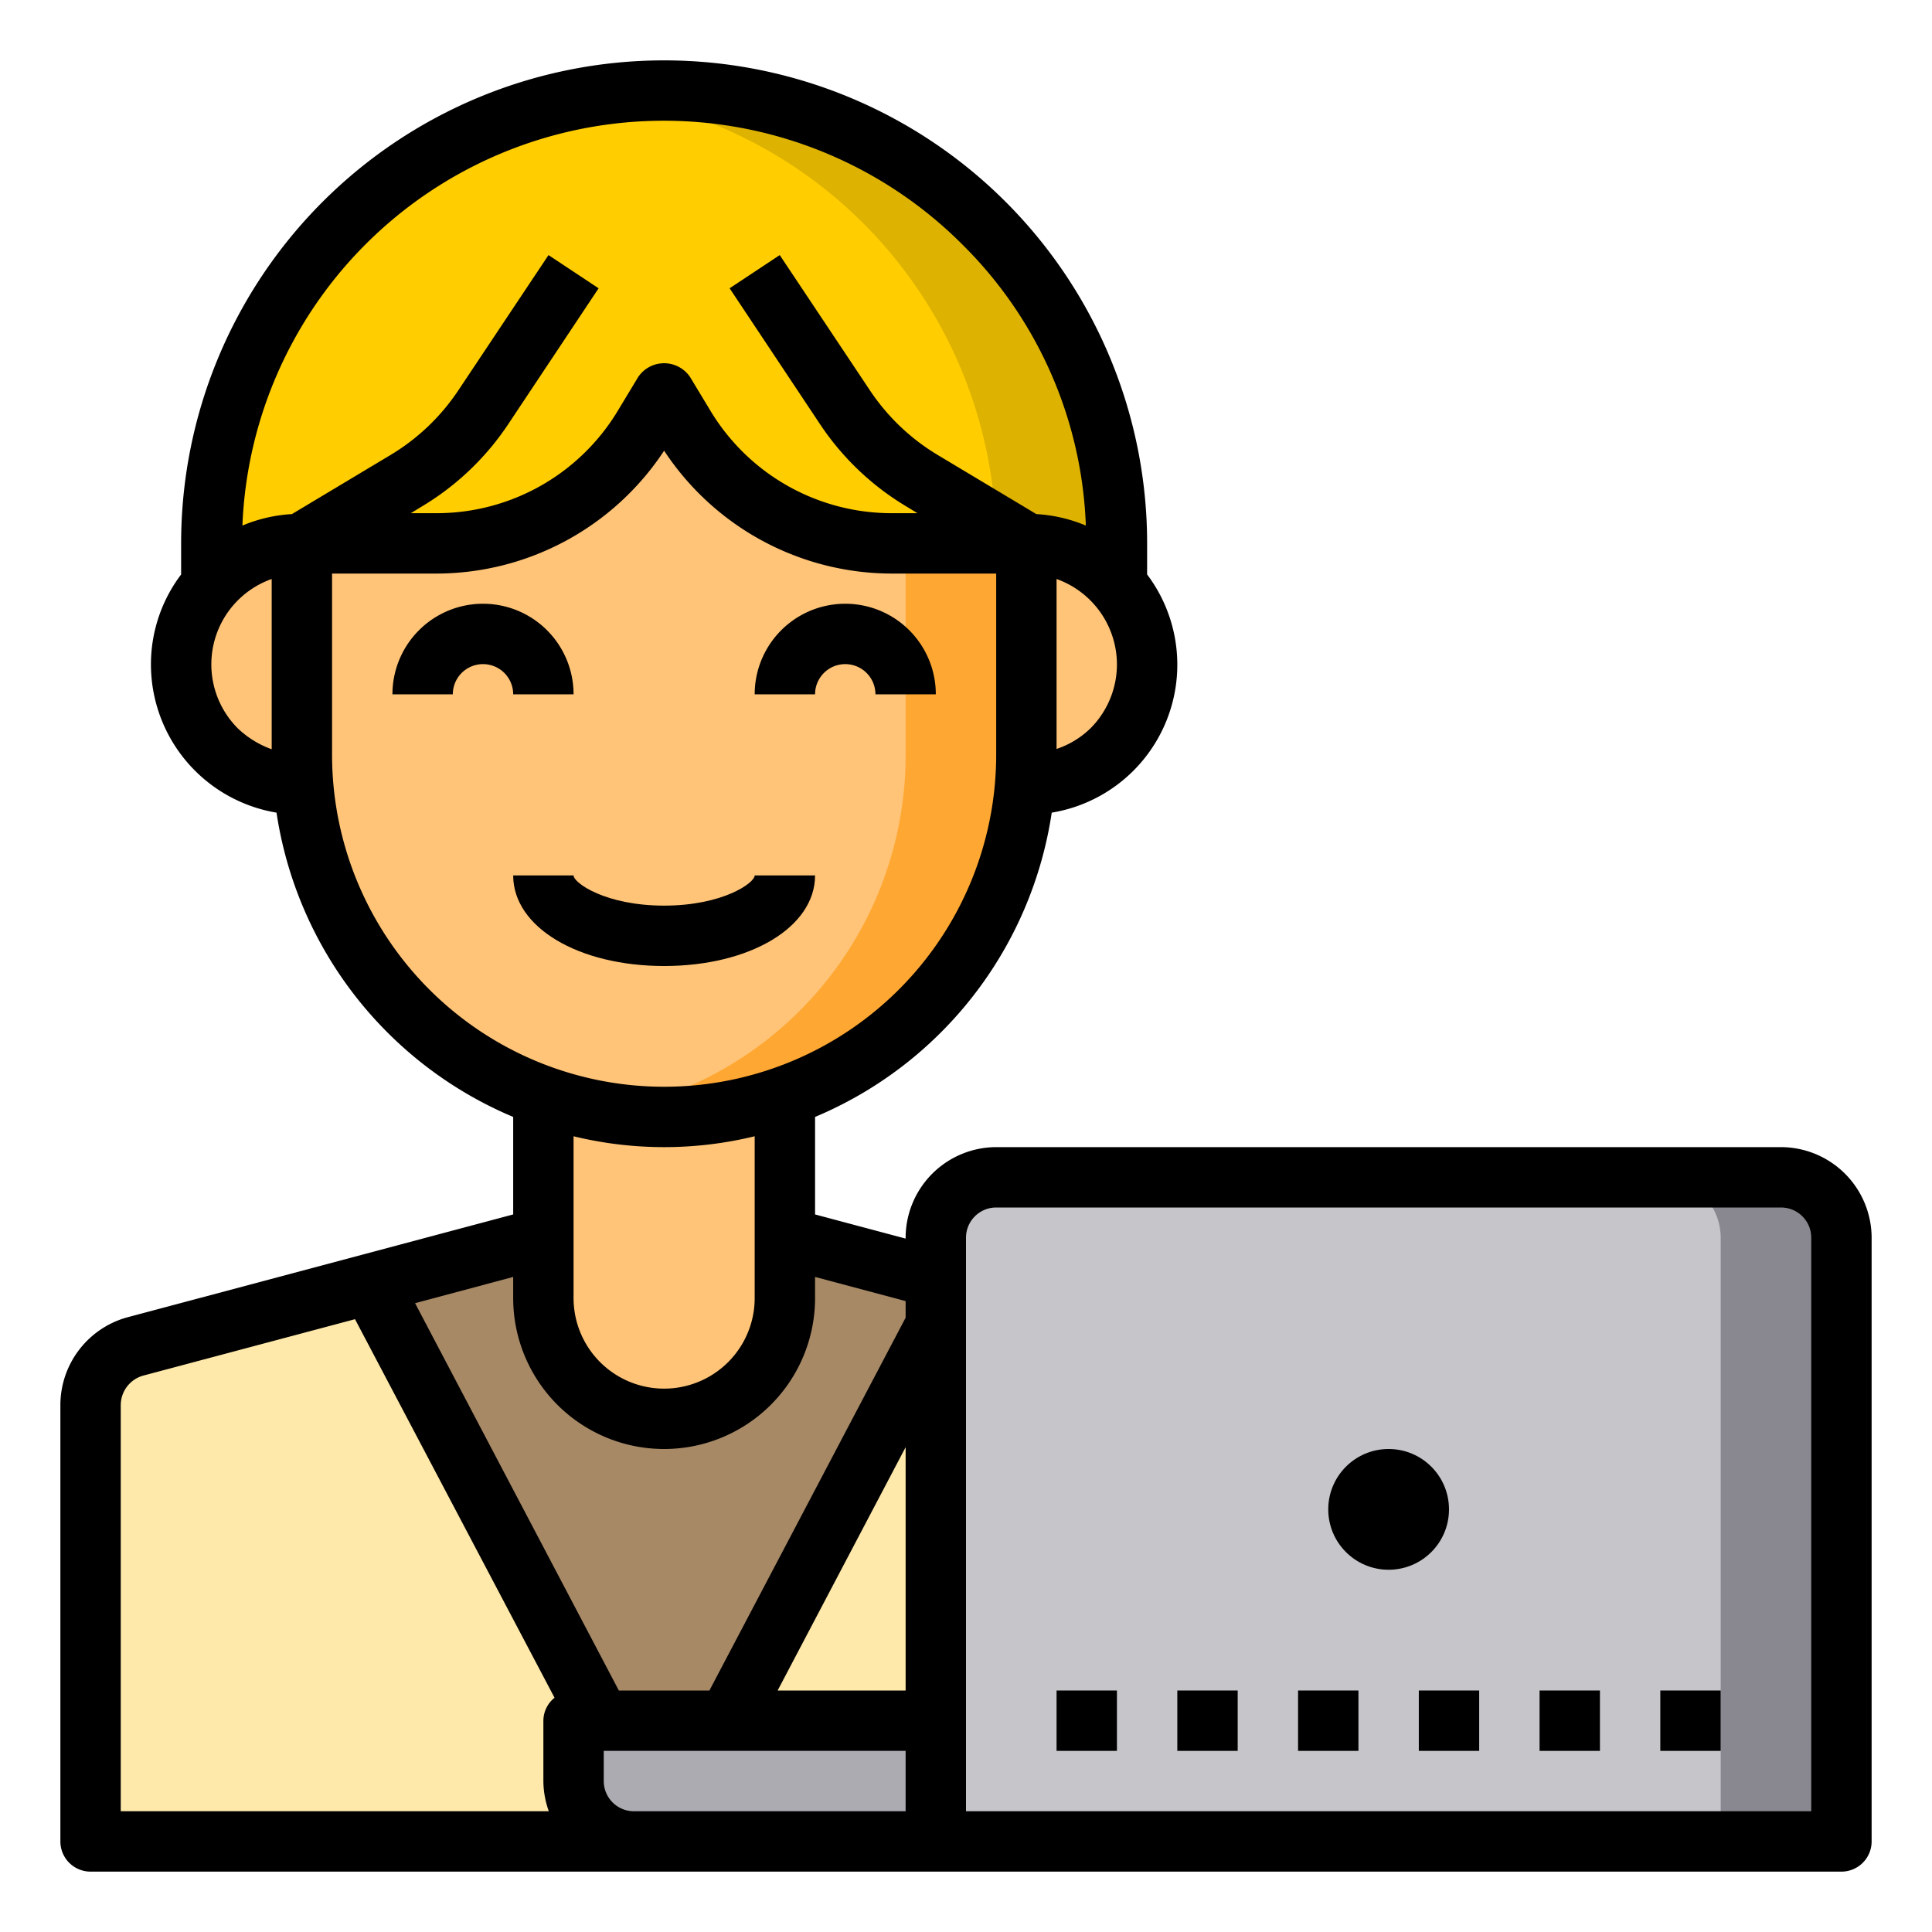 <svg height="512" viewBox="0 0 64 64" width="512" xmlns="http://www.w3.org/2000/svg"><g id="man-boy-working-user-laptop"><path d="m26 36.31v4.69l13.52 3.6a2.013 2.013 0 0 1 1.48 1.94v14.46h-38v-14.46a2.013 2.013 0 0 1 1.48-1.94l13.52-3.6v-4.69" fill="#fee9ab"/><path d="m31 42.33v1.57l-9 17.1-9.72-18.48 5.72-1.52v2a4 4 0 1 0 8 0v-2z" fill="#a78966"/><path d="m31 57v4h-10a2.006 2.006 0 0 1 -2-2v-2z" fill="#acabb1"/><path d="m26 41v2a4 4 0 0 1 -8 0v-6.69a11.939 11.939 0 0 0 8 0z" fill="#ffc477"/><path d="m61 41v20h-30v-20a2.006 2.006 0 0 1 2-2h26a2.006 2.006 0 0 1 2 2z" fill="#c6c5ca"/><path d="m61 41v20h-4v-20a2.006 2.006 0 0 0 -2-2h4a2.006 2.006 0 0 1 2 2z" fill="#898890"/><path d="m37 19.36a4 4 0 0 1 -3 6.64h-.04c.03-.33.04-.66.04-1v-7a3.984 3.984 0 0 1 3 1.36z" fill="#ffc477"/><path d="m34 18h-4.47a8 8 0 0 1 -6.86-3.88l-.67-1.12-.67 1.12a8 8 0 0 1 -6.86 3.88h-4.47a3.984 3.984 0 0 0 -3 1.36v-1.36a15 15 0 0 1 30 0v1.36a3.984 3.984 0 0 0 -3-1.36z" fill="#ffcd00"/><path d="m34 18v7c0 .34-.01.67-.04 1a11.976 11.976 0 0 1 -7.96 10.31 11.939 11.939 0 0 1 -8 0 11.976 11.976 0 0 1 -7.96-10.31c-.03-.33-.04-.66-.04-1v-7h4.47a8 8 0 0 0 6.86-3.88l.67-1.12.67 1.12a8 8 0 0 0 6.86 3.88z" fill="#ffc477"/><path d="m37 18v1.36a3.984 3.984 0 0 0 -3-1.36h-1a15.016 15.016 0 0 0 -13-14.86 14.6 14.6 0 0 1 2-.14 15.023 15.023 0 0 1 15 15z" fill="#ddb200"/><path d="m34 18v7c0 .34-.01.67-.04 1a11.976 11.976 0 0 1 -7.96 10.31 11.8 11.8 0 0 1 -4 .69 12 12 0 0 1 -2-.17 11.082 11.082 0 0 0 2-.52 11.976 11.976 0 0 0 7.96-10.31c.03-.33.04-.66.04-1v-7z" fill="#ffa733"/><path d="m10.04 26h-.04a4 4 0 0 1 -3-6.64 3.984 3.984 0 0 1 3-1.36v7c0 .34.01.67.04 1z" fill="#ffc477"/><path d="m19 23a3 3 0 0 0 -6 0h2a1 1 0 0 1 2 0z"/><path d="m28 22a1 1 0 0 1 1 1h2a3 3 0 0 0 -6 0h2a1 1 0 0 1 1-1z"/><path d="m27 29h-2c0 .249-1.064 1-3 1s-3-.751-3-1h-2c0 1.71 2.149 3 5 3s5-1.29 5-3z"/><path d="m59 38h-26a3.009 3.009 0 0 0 -3 3v.03l-3-.8v-3.23a13.022 13.022 0 0 0 7.84-10.08 4.967 4.967 0 0 0 3.16-7.89v-1.03a16 16 0 0 0 -32 0v1.03a4.939 4.939 0 0 0 -1 2.97 4.982 4.982 0 0 0 4.16 4.92 13.037 13.037 0 0 0 7.84 10.08v3.23l-12.79 3.41a3.018 3.018 0 0 0 -2.21 2.9v14.46a1 1 0 0 0 1 1h58a1 1 0 0 0 1-1v-20a3.009 3.009 0 0 0 -3-3zm-22-16a3 3 0 0 1 -.87 2.12 2.951 2.951 0 0 1 -1.13.69v-5.63a3.01 3.01 0 0 1 2 2.82zm-28 2.82a3.179 3.179 0 0 1 -1.12-.69 3 3 0 0 1 1.12-4.95zm-.97-7.41a13.973 13.973 0 0 1 23.86-9.3 13.808 13.808 0 0 1 4.08 9.3 4.977 4.977 0 0 0 -1.64-.38l-3.27-1.96a7.055 7.055 0 0 1 -2.23-2.12l-3-4.5-1.66 1.1 3 4.51a8.958 8.958 0 0 0 2.86 2.72l.36.22h-.86a7.008 7.008 0 0 1 -6-3.4l-.67-1.11a1.037 1.037 0 0 0 -1.72 0l-.67 1.11a7.008 7.008 0 0 1 -6 3.4h-.86l.36-.22a8.958 8.958 0 0 0 2.86-2.72l3-4.51-1.66-1.1-3 4.5a7.055 7.055 0 0 1 -2.23 2.12l-3.27 1.96a4.977 4.977 0 0 0 -1.64.38zm2.97 7.59v-6h3.47a9.039 9.039 0 0 0 7.53-4.07 9.039 9.039 0 0 0 7.53 4.07h3.47v6a11 11 0 0 1 -22 0zm14 12.64v5.36a3 3 0 0 1 -6 0v-5.36a12.68 12.68 0 0 0 6 0zm-6.82 22.36h-14.18v-13.46a1.017 1.017 0 0 1 .74-.97l7.02-1.87 6.61 12.54a.983.983 0 0 0 -.37.76v2a3 3 0 0 0 .18 1zm11.82 0h-9a1 1 0 0 1 -1-1v-1h10zm0-4h-4.24l4.24-8.06zm0-12.35-6.5 12.35h-3l-6.75-12.83 3.25-.87v.7a5 5 0 0 0 10 0v-.7l3 .8zm30 16.35h-28v-19a1 1 0 0 1 1-1h26a1 1 0 0 1 1 1z"/><circle cx="46" cy="50" r="2"/><path d="m35 56h2v2h-2z"/><path d="m39 56h2v2h-2z"/><path d="m43 56h2v2h-2z"/><path d="m47 56h2v2h-2z"/><path d="m51 56h2v2h-2z"/><path d="m55 56h2v2h-2z"/></g></svg>